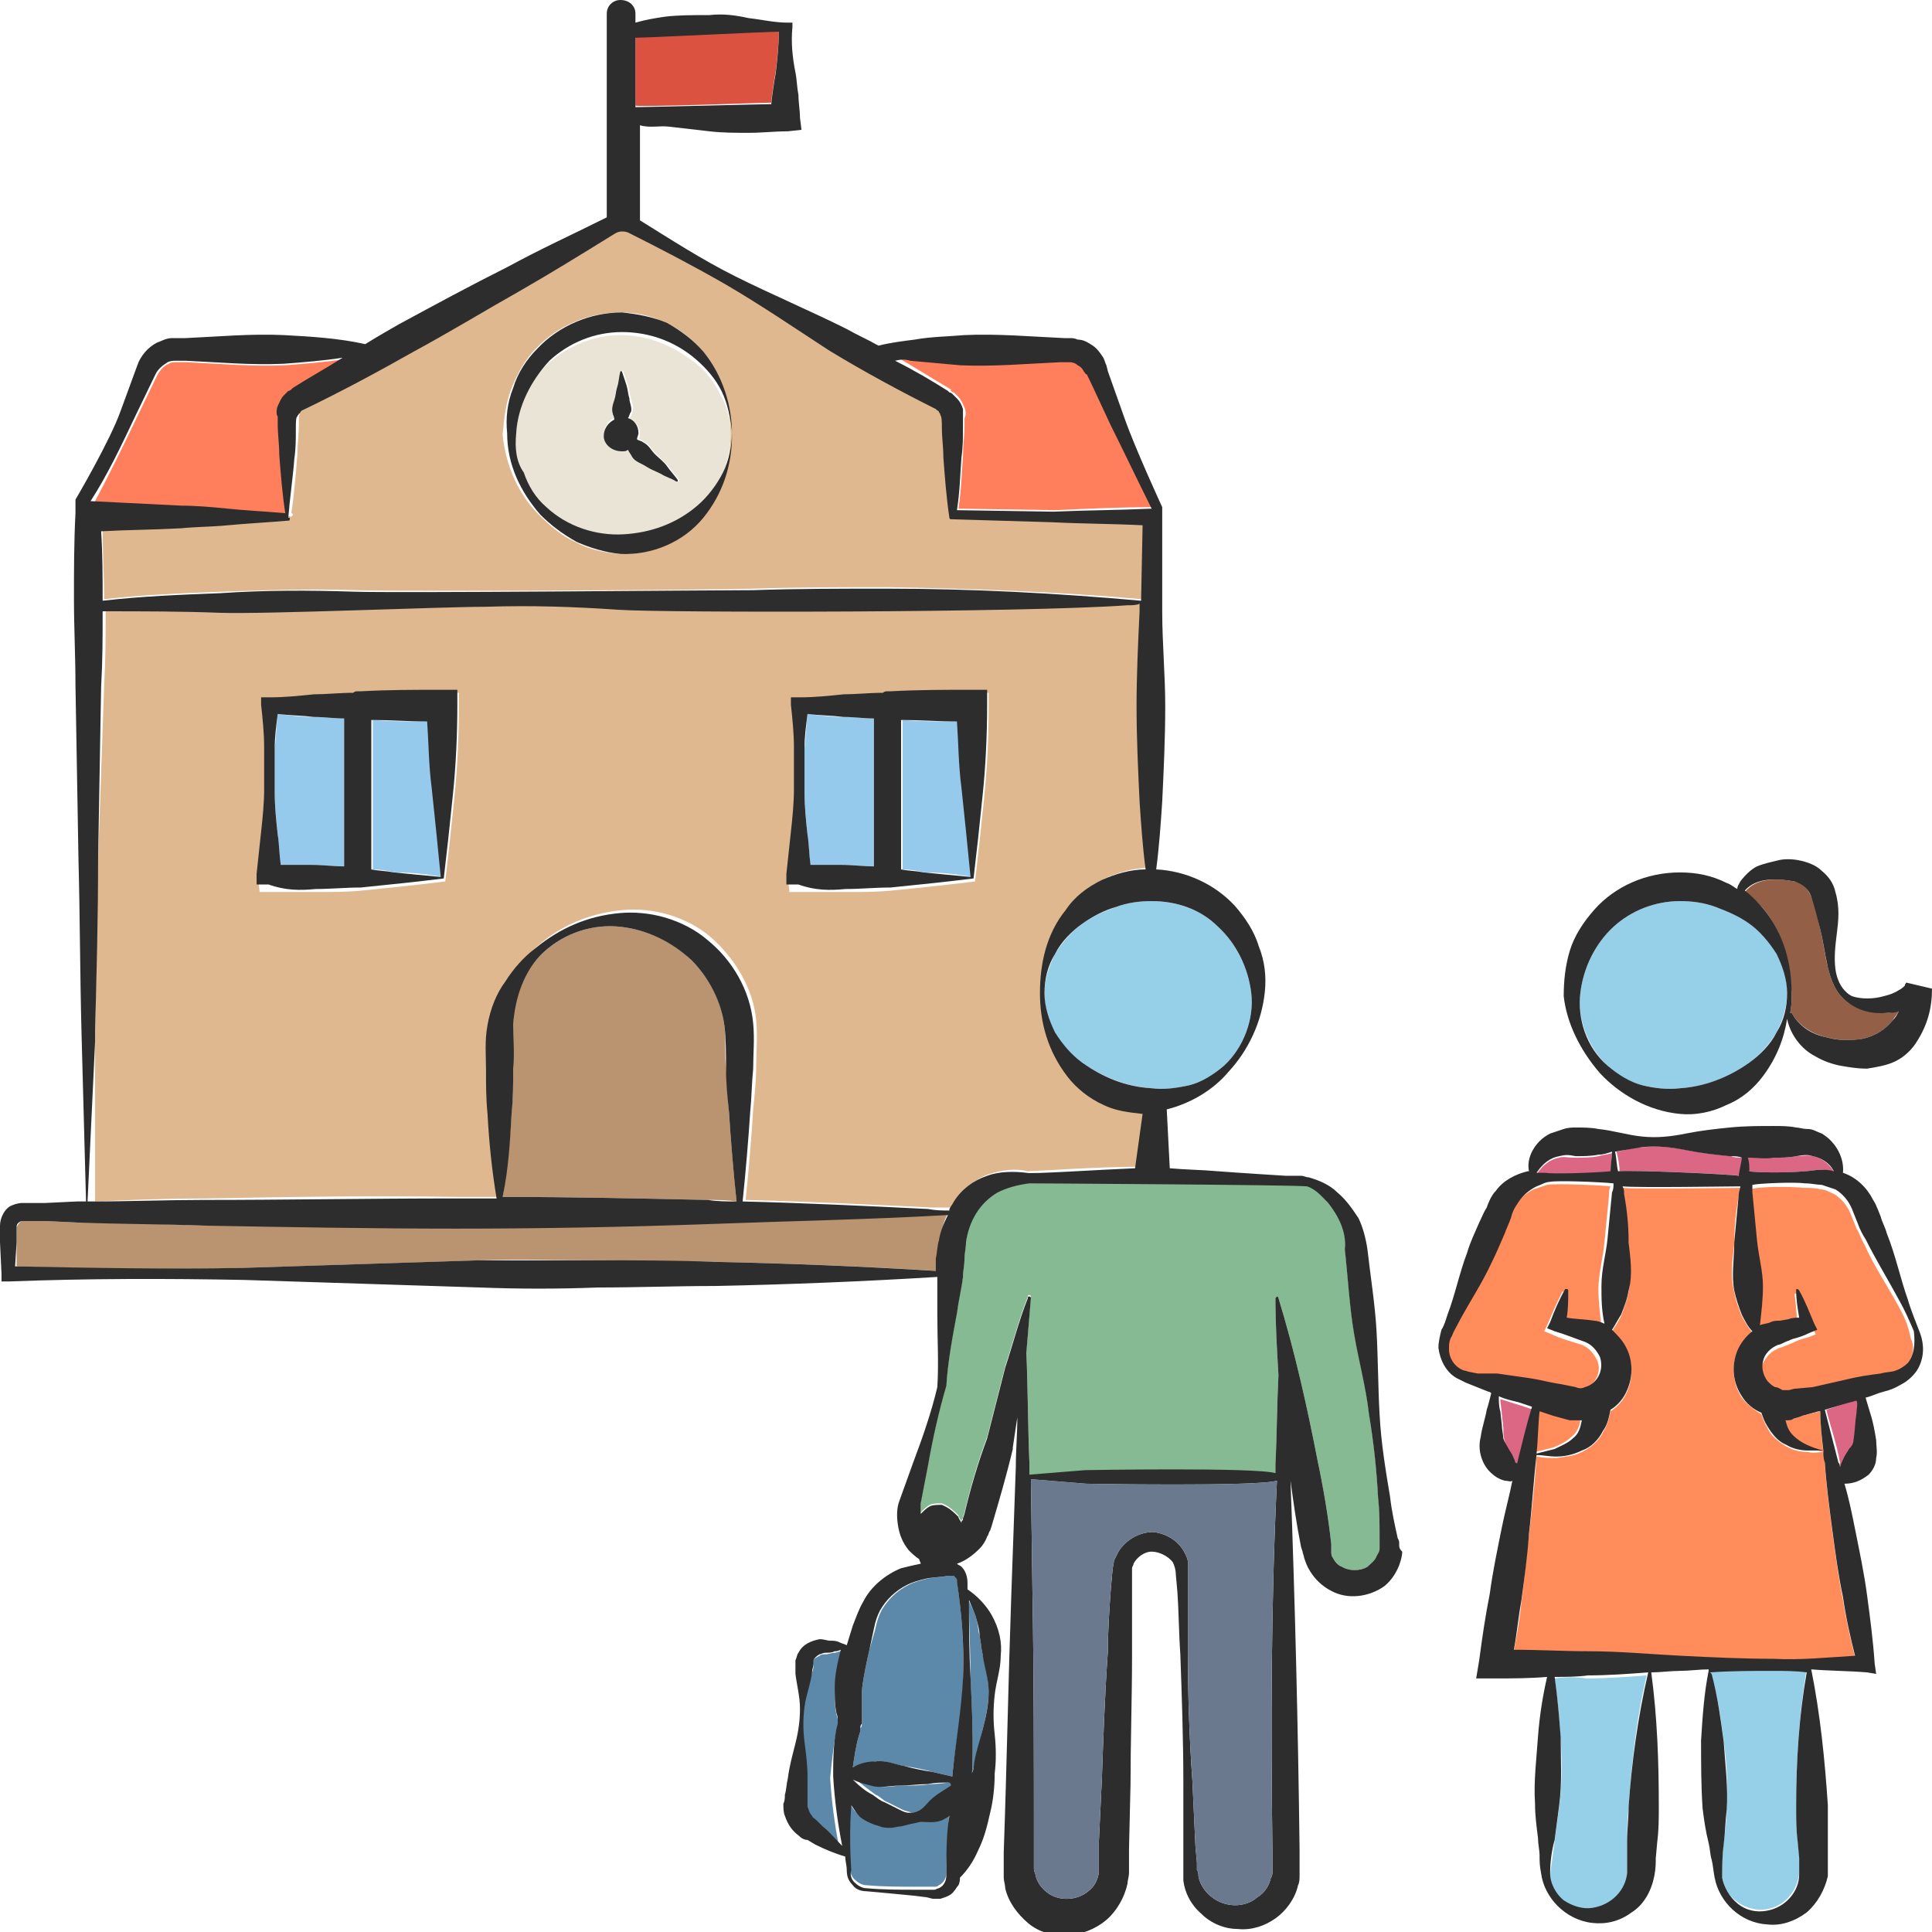 <?xml version="1.0" encoding="utf-8"?>
<!-- Generator: Adobe Illustrator 24.1.2, SVG Export Plug-In . SVG Version: 6.00 Build 0)  -->
<svg version="1.1" id="Layer_1" xmlns="http://www.w3.org/2000/svg" xmlns:xlink="http://www.w3.org/1999/xlink" x="0px" y="0px"
	 viewBox="0 0 128 128" style="enable-background:new 0 0 128 128;" xml:space="preserve">
<style type="text/css">
	.st0{fill:none;}
	.st1{fill:#DFB88F;}
	.st2{fill:#96CAED;}
	.st3{fill:#BA9370;}
	.st4{fill:#5C89AA;}
	.st5{fill:#FF7F5C;}
	.st6{fill:#95CFE8;}
	.st7{fill:#DB5240;}
	.st8{fill:#EAE4D6;}
	.st9{fill:#936047;}
	.st10{fill:#DB6785;}
	.st11{fill:#FF8C5A;}
	.st12{fill:#86BA93;}
	.st13{fill:#2D2D2D;}
	.st14{fill:#6B798E;}
</style>
<g>
	<path class="st0" d="M63,80.1C63,80.1,63,80.1,63,80.1L61.6,80C62,80.1,62.5,80.1,63,80.1z"/>
	<path class="st0" d="M6.3,69L6,79.5c0.1,0,0.2,0,0.3,0V69z"/>
	<path class="st0" d="M75.7,40.1c-0.2,0-0.5,0-0.8,0.1L75.7,40.1L75.7,40.1z"/>
	<path class="st1" d="M13.6,79.4c5.6-0.1,11.1-0.2,16.7-0.1c0.9,0,1.9,0,2.8,0c-0.3-1.9-0.5-3.8-0.6-5.7c-0.1-1-0.1-1.9-0.1-2.9
		c0-1,0-1.9,0.1-3c0.2-1,0.6-2,1.2-2.9c0.6-0.9,1.3-1.6,2-2.2c1.5-1.3,3.4-2.1,5.5-2.3c1-0.1,2.1,0,3.1,0.3c1,0.3,2,0.8,2.8,1.5
		c1.6,1.4,2.8,3.4,3,5.5c0.1,1.1,0,2,0,3c0,1-0.1,1.9-0.2,2.9c-0.1,1.7-0.3,4.1-0.5,6c4.1,0.1,8.2,0.3,12.3,0.5H63
		c0.1-0.2,0.2-0.3,0.3-0.5c0.6-0.7,1.3-1.4,2.2-1.7c0.9-0.3,1.8-0.4,2.6-0.2c0.3,0,4.7-0.3,7.2-0.3l0.5-3.6c-0.9,0-1.8-0.2-2.6-0.6
		c-1-0.4-1.8-1.1-2.4-1.9c-1.3-1.6-1.7-3.6-1.8-5.5c0-1.9,0.5-3.9,1.8-5.5c0.6-0.8,1.5-1.5,2.4-2c0.9-0.4,1.9-0.7,2.9-0.7
		c-0.2-1.5-0.3-3-0.4-4.5c-0.1-2.1-0.2-4.2-0.2-6.3c0-2.1,0.2-4.2,0.2-6.3l0-0.4h-0.8c-6.9,0.5-30.9,0.5-33.7,0.3
		c-2.9-0.2-5.9-0.3-8.8-0.2c-2.9,0.1-14.7,0.5-17.6,0.4c-2.6-0.1-5.1-0.1-7.8-0.1c0,1.8,0,3.2-0.1,5L6.5,57
		c-0.1,3.8-0.1,7.6-0.2,11.4l0,0.7v10.5C8.7,79.5,11.1,79.4,13.6,79.4z M52.2,58.1c0.1-0.9,0.2-1.9,0.3-2.8c0.1-0.9,0.2-1.9,0.2-2.8
		c0-0.9,0-1.9,0-2.8c0-0.9-0.1-1.9-0.2-2.8l0-0.5l0.6,0c1-0.1,1.9-0.2,2.9-0.2c0.9-0.1,1.8-0.1,2.6-0.1c0.1,0,0.2-0.1,0.3-0.1
		c0.1,0,0.2,0,0.2,0c1.8-0.1,3.6-0.1,5.4-0.1l1,0l0,1c0,2-0.1,4-0.3,6c-0.2,1.9-0.4,3.8-0.6,5.5c-0.8,0.1-1.7,0.2-2.6,0.3
		c-0.9,0.1-1.9,0.2-2.9,0.3c-1,0.1-2,0.1-3,0.1c-1,0-2,0-3,0l-0.8,0L52.2,58.1z M17.1,58.1c0.1-0.9,0.2-1.9,0.3-2.8
		c0.1-0.9,0.2-1.9,0.2-2.8c0-0.9,0-1.9,0-2.8c0-0.9-0.1-1.9-0.2-2.8l0-0.5l0.6,0c1-0.1,1.9-0.2,2.9-0.2c0.9-0.1,1.8-0.1,2.6-0.1
		c0.1,0,0.2-0.1,0.3-0.1c0.1,0,0.2,0,0.2,0c1.8-0.1,3.6-0.1,5.4-0.1l1,0l0,1c0,2-0.1,4-0.3,6c-0.2,1.9-0.4,3.8-0.6,5.5
		c-0.8,0.1-1.7,0.2-2.6,0.3c-0.9,0.1-1.9,0.2-2.9,0.3c-1,0.1-2,0.1-3,0.1c-1,0-2,0-3,0l-0.8,0L17.1,58.1z"/>
	<path class="st2" d="M29.3,58.1c-0.2-2.1-0.4-4-0.6-5.9c-0.1-1.5-0.2-3-0.3-4.4c-1.2,0-2.5,0-3.7-0.1v9.9c0.5,0,1,0.1,1.5,0.2
		C27.2,57.8,28.2,57.9,29.3,58.1z"/>
	<path class="st2" d="M53.5,55.3c0.1,0.7,0.1,1.4,0.2,2c0.7,0,1.3,0,2,0c0.7,0,1.4,0.1,2.2,0.1v-9.8c-0.7,0-1.3-0.1-2-0.1
		c-0.8,0-1.6-0.1-2.4-0.2c-0.1,0.8-0.1,1.5-0.2,2.3c0,0.9,0,1.9,0,2.8C53.3,53.4,53.4,54.3,53.5,55.3z"/>
	<path class="st3" d="M33.9,73.6c-0.1,1.9-0.3,3.8-0.6,5.7c4.5,0,9.1,0.1,13.6,0.2c0.6,0,1.3,0,1.9,0.1c-0.2-1.9-0.4-4.3-0.5-5.9
		c-0.1-1-0.1-1.9-0.2-2.9c-0.1-0.9,0-2-0.1-2.8c-0.2-1.7-1-3.2-2.2-4.4c-1.2-1.2-2.9-2-4.7-2.2c-1.8-0.2-3.7,0.4-5.1,1.7
		c-1.4,1.3-2,3.1-2,4.9c0,0.8,0,1.8,0,2.8C34,71.7,34,72.6,33.9,73.6z"/>
	<path class="st2" d="M64.4,58.1c-0.2-2.1-0.4-4-0.6-5.9c-0.1-1.5-0.2-3-0.3-4.4c-1.2,0-2.5,0-3.7-0.1v9.9c0.5,0,1,0.1,1.5,0.2
		C62.3,57.8,63.3,57.9,64.4,58.1z"/>
	<path class="st2" d="M18.4,55.3c0.1,0.7,0.1,1.4,0.2,2c0.7,0,1.3,0,2,0c0.7,0,1.4,0.1,2.2,0.1v-9.8c-0.7,0-1.3-0.1-2-0.1
		c-0.8,0-1.6-0.1-2.4-0.2c-0.1,0.8-0.1,1.5-0.2,2.3c0,0.9,0,1.9,0,2.8C18.2,53.4,18.3,54.3,18.4,55.3z"/>
	<path class="st4" d="M64.4,117.5c0-0.1,0.1-0.3,0.1-0.4c0.2-0.8,0.4-1.6,0.6-2.5c0.2-0.8,0.4-1.7,0.4-2.5c0-0.8-0.2-1.7-0.4-2.5
		c-0.1-0.4-0.1-0.8-0.2-1.2c-0.1-0.4-0.1-0.7-0.2-1.1c-0.1-0.4-0.3-0.8-0.5-1.2c0,1.7,0.1,3.4,0.1,5.1
		C64.4,113.3,64.5,115.4,64.4,117.5z"/>
	<path class="st4" d="M55.4,114.7l0.1-0.4l0-0.2l0,0l0,0l0-0.2c0-0.1-0.1-0.3-0.1-0.4c-0.1-0.5-0.1-1.1-0.1-1.6
		c0.1-0.9,0.2-1.7,0.4-2.5c-0.1,0-0.3,0.1-0.4,0.1c-0.2,0-0.4,0.1-0.6,0.1c-0.2,0-0.3,0-0.4,0.1c-0.2,0.1-0.4,0.2-0.4,0.3
		c0,0,0,0.1,0,0.1l0,0l0,0.1c0,0.2,0,0.4-0.1,0.6c-0.2,0.8-0.5,1.5-0.6,2.3c-0.1,0.8-0.1,1.5,0,2.3c0.1,0.8,0.2,1.5,0.2,2.3
		c0,0.4,0,0.8,0,1.1c0,0.2,0,0.4,0,0.6c0,0.2,0,0.2,0,0.3c0,0.2,0.1,0.4,0.3,0.6c0.1,0.1,0.2,0.2,0.3,0.3l0.4,0.4
		c0.4,0.4,0.8,0.9,1.2,1.4c-0.3-1.5-0.5-3-0.6-4.6C55.1,116.8,55.2,115.8,55.4,114.7z"/>
	<path class="st3" d="M62.8,80.4c-5.3,0.3-10.6,0.5-15.9,0.6c-5.6,0.2-11.1,0.2-16.7,0.3c-5.6,0-11.1-0.1-16.7-0.1
		C10.8,81.1,8,81,5.2,81l-2.1-0.1l-1,0l-0.5,0c-0.1,0-0.1,0-0.2,0c-0.1,0.1-0.2,0.2-0.3,0.4l0,1l0,1.6c5,0.2,10.1,0.2,15.1,0.1
		l15.6-0.5c2.6-0.1,5.2,0,7.8,0c2.6,0,5.2,0.1,7.8,0.1c4.9,0.1,9.8,0.3,14.7,0.6l0-0.8c0-0.4,0.1-0.9,0.2-1.3
		C62.4,81.5,62.5,80.9,62.8,80.4z"/>
	<path class="st4" d="M60.9,120.5c-0.4,0-0.8,0.1-1.3,0.3c-0.2,0-0.4,0.1-0.7,0.1c-0.2,0-0.5,0-0.7-0.1c-0.5-0.1-0.9-0.3-1.3-0.6
		c-0.3-0.2-0.5-0.5-0.6-0.8c-0.1,1.4-0.1,2.9,0,4.3l0,0l0,0c0,0.3,0.1,0.6,0.3,0.8c0.2,0.2,0.5,0.4,0.8,0.4c1.1,0.1,2.2,0.1,3.3,0.1
		l0.8,0l0.4,0c0.1,0,0.2,0,0.3-0.1c0.2-0.1,0.3-0.2,0.4-0.4c0.1-0.2,0.1-0.3,0.1-0.5c0-1.3,0.1-2.7,0.2-4c-0.2,0.1-0.3,0.2-0.5,0.3
		C61.8,120.5,61.3,120.5,60.9,120.5z"/>
	<path class="st4" d="M59.8,118.3c-0.6,0-1.3,0.2-1.9,0c-0.4-0.1-0.8-0.2-1.2-0.4c0.5,0.4,0.9,0.7,1.3,1c0.3,0.1,0.5,0.4,0.8,0.5
		l1,0.5c0.2,0.1,0.4,0.1,0.6,0.2c0.2,0,0.4,0,0.6-0.1c0.4-0.1,0.6-0.5,0.8-0.7c0.4-0.4,0.8-0.6,1.3-1c0-0.1,0-0.1,0-0.2
		c-0.5,0-0.9,0.1-1.4,0.1C61,118.3,60.4,118.3,59.8,118.3z"/>
	<path class="st1" d="M20.1,27.1C20,27.1,20,27.2,20.1,27.1c-0.1,0.1-0.2,0.2-0.2,0.2c-0.1,0.1-0.1,0.5-0.1,0.8c0,0.7-0.1,1.4-0.1,2
		c-0.1,1.3-0.2,2.6-0.4,3.9c0.1,0,0.1,0.1,0.1,0.1c0,0,0,0.1-0.1,0.1c0,0,0,0,0,0c0,0,0,0.1-0.1,0c0,0,0,0,0,0
		c-1.1,0.1-2.9,0.2-3.9,0.3c-1,0.1-2.1,0.2-3.1,0.2C10.3,34.9,8.6,35,6.8,35c0,1.6,0.1,3.1,0.1,4.7c2.6-0.3,5.2-0.4,7.8-0.5
		c2.9-0.1,5.9-0.2,8.8-0.1C26.4,39.2,47,39.1,50,39c2.9-0.1,5.9-0.1,8.8-0.1c5.6,0.1,11.3,0.3,16.9,0.8l0.1-5c-2-0.1-4-0.1-6-0.2
		c0,0-6.6-0.2-6.7-0.2c0,0-0.1,0-0.1-0.1c-0.2-1.4-0.3-2.7-0.4-4.1c-0.1-0.7-0.1-1.4-0.1-2c0-0.3,0-0.8-0.1-0.8
		c0-0.1-0.1-0.1-0.1-0.2c0,0-0.1,0-0.1-0.1L62.1,27c-2.4-1.2-4.8-2.5-7.1-3.9c-2.3-1.4-4.5-3-6.9-4.4c-2.1-1.2-4.3-2.3-6.4-3.4
		c-0.3-0.1-0.6-0.1-0.9,0.1c-2.1,1.3-4.1,2.6-6.3,3.8c-2.3,1.4-4.7,2.7-7,4c-2.4,1.3-4.8,2.5-7.2,3.7L20.1,27.1z M33.9,25.7
		c0.4-1,0.9-1.9,1.6-2.6c1.4-1.5,3.5-2.4,5.6-2.4c1,0,2.1,0.2,3,0.7c1,0.4,1.8,1.1,2.4,1.9c1.3,1.6,1.9,3.5,1.9,5.5
		c0,1.9-0.6,3.9-1.9,5.5c-1.3,1.6-3.4,2.5-5.5,2.4c-1-0.1-2-0.3-2.9-0.8c-0.9-0.4-1.7-1.1-2.4-1.8c-1.4-1.4-2.2-3.3-2.4-5.3
		C33.4,27.7,33.5,26.7,33.9,25.7z"/>
	<path class="st5" d="M63,25.9c0,0,0.1,0.1,0.2,0.1c0.1,0.1,0.2,0.2,0.3,0.3c0.2,0.2,0.3,0.5,0.4,0.7c0.1,0.2,0.1,0.6,0,0.7l0,0.5
		c0,0.7-0.1,1.4-0.1,2c-0.1,1.3-0.1,2.2-0.3,3.5l6.4,0.1c2.2-0.1,4.3-0.2,6.5-0.2c-0.9-1.8-1.8-3.7-2.7-5.5l-1.4-3l-0.2-0.4
		c0-0.1-0.1-0.2-0.2-0.2c-0.1-0.2-0.3-0.3-0.4-0.4c-0.2-0.1-0.3-0.2-0.5-0.2c-0.1,0-0.2,0-0.3,0l-0.4,0c-2.2,0.1-4.4,0.3-6.6,0.2
		c-1.1-0.1-2.2-0.1-3.3-0.3c-0.3,0-0.6-0.1-0.9-0.1c1.2,0.7,2.3,1.4,3.5,2.1L63,25.9z"/>
	<path class="st6" d="M76.3,59.7c-0.8,0-1.6,0.1-2.4,0.4c-0.8,0.3-1.5,0.6-2.2,1.1c-0.7,0.5-1.3,1.2-1.8,2c-0.4,0.8-0.7,1.7-0.7,2.6
		c0,0.9,0.2,1.8,0.7,2.6c0.4,0.8,1.1,1.5,1.8,2c1.4,1,3,1.6,4.6,1.7c0.8,0.1,1.7,0,2.5-0.2c0.8-0.2,1.6-0.7,2.3-1.3
		c1.3-1.2,2-3.1,1.8-4.8c-0.2-1.7-1-3.3-2.2-4.4C79.5,60.2,77.9,59.7,76.3,59.7z"/>
	<path class="st5" d="M15.2,33.8c1,0.1,2.8,0.2,3.8,0.3c-0.1-1.3-0.3-2.6-0.4-3.9c-0.1-0.7-0.1-1.4-0.1-2l0-0.5c0-0.1,0-0.4,0-0.7
		c0.1-0.3,0.2-0.5,0.4-0.7c0.1-0.1,0.2-0.2,0.3-0.3c0,0,0.1-0.1,0.2-0.1l0.1-0.1c1.1-0.7,2.2-1.4,3.3-2c-1.3,0.2-2.6,0.3-3.9,0.4
		c-2.2,0.1-4.3-0.1-6.5-0.2l-0.7,0c-0.2,0-0.4,0-0.5,0.1c-0.3,0.1-0.6,0.4-0.8,0.8l-1.4,2.9c-0.9,1.9-1.8,3.7-2.8,5.6
		c2,0.1,4,0.2,6,0.3C13.1,33.7,14.2,33.7,15.2,33.8z"/>
	<path class="st7" d="M51.1,6.8c0-0.2,0.2-1.6,0.3-2.1c0.1-0.9,0.2-1.8,0.2-2.7c-0.8,0-8.7,0.4-9.5,0.4v4.6
		C42.8,7.1,50.5,6.8,51.1,6.8z"/>
	<path class="st4" d="M63.4,104.7c0-0.1-0.1-0.3-0.2-0.3c-0.1-0.1-0.2-0.1-0.3,0l0,0l-0.1,0c-0.5,0.1-1,0.1-1.4,0.2
		c-0.4,0.1-0.8,0.2-1.2,0.4c-0.8,0.4-1.4,1-1.8,1.7c-0.2,0.4-0.3,0.7-0.4,1.2l-0.4,1.4c-0.2,0.9-0.4,1.8-0.5,2.7c0,0.4,0,0.9,0,1.3
		c0,0.1,0,0.2,0,0.3l0,0.2c0,0.1,0,0.2,0,0.4c0,0.1,0,0.2-0.1,0.3l0,0.2l-0.1,0.3c-0.2,0.7-0.3,1.4-0.4,2.1c0.5-0.2,1-0.3,1.5-0.4
		c0.6-0.1,1.2,0.2,1.9,0.3c0.6,0.1,1.2,0.2,1.9,0.4c0.4,0.1,0.9,0.2,1.3,0.3c0,0,0-0.1,0-0.1c0.2-2.1,0.7-4.3,0.7-6.4
		C63.9,109,63.7,106.8,63.4,104.7L63.4,104.7z"/>
	<path class="st8" d="M36.1,33.8c1.4,1.3,3.3,1.9,5.1,1.8c1.8-0.1,3.5-0.7,4.9-1.9c0.7-0.6,1.3-1.3,1.7-2.2c0.4-0.8,0.6-1.8,0.6-2.7
		c0-0.9-0.2-1.9-0.7-2.7c-0.4-0.8-1-1.6-1.7-2.1c-1.4-1.1-3.1-1.8-4.9-1.8c-1.7,0-3.5,0.7-4.8,1.9c-1.3,1.2-2.1,2.9-2.2,4.8
		c0,0.9,0.1,1.9,0.4,2.7C34.9,32.3,35.4,33.1,36.1,33.8z M40.7,27.7c-0.1-0.1-0.1-0.2-0.1-0.4c-0.1-0.3,0.1-0.6,0.1-0.9
		c0.1-0.3,0.1-0.6,0.2-0.9c0.1-0.3,0.2-0.6,0.3-0.9c0,0,0.1-0.1,0.1,0c0,0,0,0,0,0c0.1,0.3,0.2,0.6,0.3,0.9c0.1,0.3,0.1,0.6,0.2,0.9
		c0.1,0.3,0.2,0.6,0.1,0.9c0,0.1-0.1,0.3-0.2,0.4c0.4,0.2,0.7,0.6,0.7,1c0,0.1,0,0.3-0.1,0.4c0.2,0,0.3,0.1,0.4,0.2
		c0.3,0.1,0.5,0.5,0.8,0.8c0.3,0.3,0.5,0.5,0.8,0.8c0.2,0.3,0.5,0.6,0.7,0.9c0,0,0,0.1,0,0.1c0,0,0,0-0.1,0c-0.4-0.1-0.7-0.3-1-0.5
		c-0.3-0.2-0.7-0.3-1-0.5c-0.3-0.2-0.7-0.3-0.9-0.6c-0.1-0.1-0.2-0.3-0.3-0.5c-0.1,0.1-0.3,0.1-0.4,0.1c-0.6,0-1.2-0.5-1.2-1.2
		C40,28.3,40.3,27.8,40.7,27.7z"/>
	<path class="st9" d="M116.9,60.3c1.3,1.6,1.7,3.6,1.8,5.5c0,0.4,0,0.9-0.1,1.3c0,0,0,0,0,0c0,0,0.1,0,0.1,0l0,0
		c0.5,0.9,1.4,1.4,2.2,1.6c0.4,0.1,0.9,0.2,1.3,0.2c0.5,0,0.9,0,1.3-0.1c0.8-0.2,1.4-0.6,1.9-1.2c0.1-0.2,0.3-0.4,0.4-0.6
		c-0.2,0-0.5,0.1-0.7,0.1c-0.9,0-1.9-0.2-2.7-0.7c-0.8-0.6-1.1-1.5-1.3-2.3c-0.2-0.8-0.3-1.7-0.5-2.5c-0.2-0.8-0.3-1.6-0.6-2.2
		c-0.3-0.6-0.5-0.9-1.1-1c-1.1-0.2-2.5-0.3-3.3,0.7C116,59.4,116.5,59.8,116.9,60.3z"/>
	<path class="st10" d="M106.7,77.7c0-0.4,0.1-0.9,0.1-1.3c-0.3,0.1-0.6,0.1-0.9,0.2c-0.5,0.1-1,0.1-1.5,0.1c-0.6,0-0.8-0.1-1.1,0
		c-0.6,0.1-1.1,0.5-1.5,1.1c0.2,0,0.4,0,0.6,0C102.8,77.8,105.7,77.8,106.7,77.7z"/>
	<path class="st11" d="M102.8,93.7c-0.3-0.1-0.6-0.2-0.9-0.3c0,1-0.1,1.9-0.2,2.8c0.4-0.1,0.8-0.2,1.2-0.3c0.5-0.2,0.9-0.4,1.2-0.7
		c0.4-0.3,0.6-0.8,0.6-1.2c-0.3,0-0.6,0-0.9-0.1C103.4,93.9,103.1,93.8,102.8,93.7z"/>
	<path class="st10" d="M121,93.4c0.3,1.2,0.7,2.3,0.9,3.5c0,0.1,0,0.2,0.1,0.3c0.1-0.3,0.2-0.5,0.3-0.7c0.1-0.2,0.2-0.3,0.3-0.5
		c0.1-0.2,0.2-0.4,0.3-0.6c0-0.6,0.1-1.2,0.2-1.8c0-0.3,0.1-0.6,0.1-0.9c-0.1,0-0.3,0.1-0.4,0.1L121,93.4z"/>
	<path class="st11" d="M103.2,91.9l1,0.2c0.2,0,0.4,0,0.6,0c0.8-0.2,1.4-1.2,1-2c-0.2-0.4-0.5-0.8-1-1c-0.6-0.2-1.4-0.4-2-0.7
		l-0.5-0.2l0.2-0.4c0.3-0.7,0.6-1.4,1-2.2c0,0,0.1-0.1,0.1,0c0,0,0.1,0.1,0.1,0.1c0,0.6-0.1,1.2-0.1,1.8c0.6,0,1.1,0.1,1.8,0.2
		c0.2,0,0.5,0.1,0.7,0.2c-0.1-0.9-0.2-1.7-0.2-2.5c0-1,0.3-2,0.4-3.1c0.1-1,0.2-2.1,0.3-3.1c0-0.2,0-0.4,0.1-0.6
		c-1-0.1-3.8-0.2-4.2-0.1c-0.3,0.1-0.6,0.2-0.9,0.3c-0.6,0.3-1,0.7-1.3,1.2c-0.1,0.2-0.2,0.5-0.4,0.9c-0.1,0.3-0.3,0.7-0.4,1
		c-0.3,0.7-0.5,1.3-0.9,2c-0.6,1.3-1.4,2.5-2.1,3.8c-0.2,0.3-0.3,0.6-0.5,1c-0.1,0.3-0.2,0.6-0.2,0.9c0.1,0.6,0.5,1.2,1,1.4
		c0.1,0.1,0.3,0.1,0.4,0.1l0.5,0.1l1.1,0.1c0.7,0.1,1.4,0.2,2.1,0.3C101.8,91.6,102.5,91.7,103.2,91.9z"/>
	<path class="st10" d="M100.6,97.2c0.3-1.3,0.6-2.6,1-3.8c-0.3-0.1-0.6-0.2-0.9-0.3c-0.4-0.1-0.9-0.3-1.3-0.4c0,0.3,0.1,0.7,0.1,1
		l0.1,0.9c0,0.3,0,0.6,0.1,0.9c0,0.2,0.1,0.4,0.3,0.6c0.1,0.2,0.2,0.3,0.3,0.5c0.1,0.2,0.1,0.4,0.3,0.6
		C100.5,97.1,100.5,97.1,100.6,97.2z"/>
	<path class="st11" d="M121.4,101.5c-0.2-1.5-0.4-3-0.5-4.5c0-0.3,0-0.5-0.1-0.8c-0.3,0-0.7,0.1-1,0c-0.5,0-1-0.1-1.5-0.4
		c-0.5-0.3-1-0.7-1.2-1.2c-0.2-0.3-0.3-0.6-0.4-0.9c-0.5-0.3-1-0.7-1.3-1.1c-0.6-0.9-0.7-2.1-0.3-3c0.2-0.5,0.6-1,1-1.3
		c-0.3-0.4-0.5-0.7-0.7-1.1c-0.2-0.5-0.4-1-0.5-1.6c-0.3-1.1-0.1-2.2,0-3.2c0-1.1,0.1-2.1,0.3-3.2c0-0.1,0.1-0.4,0.1-0.5
		c-0.5,0-6.8,0.1-7.8,0c0,0.2,0,0.3,0.1,0.5c0.1,1.1,0.2,2.1,0.3,3.2c0,1.1,0.2,2.2,0,3.2c-0.1,0.5-0.3,1.1-0.5,1.6
		c-0.2,0.4-0.4,0.7-0.6,1c0.4,0.3,0.7,0.7,0.9,1.1c0.5,0.9,0.5,2,0.1,2.9c-0.2,0.5-0.6,1-1.1,1.3c-0.1,0.5-0.2,0.9-0.5,1.4
		c-0.3,0.6-0.8,1-1.4,1.3c-0.6,0.3-1.1,0.3-1.7,0.4c-0.4,0-0.8,0-1.3-0.1c-0.1,1.7-0.3,3.5-0.5,5.2c-0.2,1.5-0.3,3-0.5,4.4
		c-0.1,1.1-0.3,2.2-0.5,3.3c1.7,0,3.3,0.1,5,0.1c2,0.1,4.1,0.2,6.1,0.3c2,0.1,4.1,0.2,6.1,0.2c1.8,0,3.6-0.1,5.4-0.2
		c-0.3-1.2-0.6-2.5-0.8-3.8C121.8,104.5,121.6,103,121.4,101.5z"/>
	<path class="st11" d="M120.6,93.5L120.6,93.5l-1.2,0.3c-0.2,0.1-0.3,0.1-0.6,0.2c-0.2,0-0.4,0.1-0.5,0.1c0.1,0.4,0.2,0.8,0.5,1.1
		c0.5,0.5,1.2,0.8,2,1C120.7,95.3,120.6,94.4,120.6,93.5z"/>
	<path class="st11" d="M125.7,86.4c-0.7-1.3-1.6-2.6-2.2-4c-0.2-0.3-0.3-0.7-0.5-1l-0.4-1c-0.2-0.5-0.6-1-1.1-1.3
		c-0.3-0.1-0.5-0.3-0.9-0.3c-0.3-0.1-0.7-0.1-1.1-0.1c-0.8-0.1-3.1-0.1-3.5,0.1c0,0.2,0,0.4,0,0.5c0.1,1,0.2,2.1,0.3,3.1
		c0.1,1,0.4,2,0.4,3.1c0,0.8,0,1.7-0.2,2.6c0.2-0.1,0.4-0.2,0.7-0.2c0.3-0.1,0.4-0.1,0.6-0.1l0.6-0.1c0.2,0,0.5,0,0.7-0.1
		c-0.1-0.6-0.1-1.2-0.2-1.8c0-0.1,0-0.1,0.1-0.1c0,0,0.1,0,0.1,0.1c0.4,0.7,0.7,1.4,1,2.2l0.2,0.4l-0.5,0.2
		c-0.4,0.1-0.7,0.2-1.1,0.4l-0.5,0.2c-0.2,0.1-0.4,0.1-0.5,0.2c-0.5,0.2-0.8,0.7-1,1.1c-0.1,0.5,0,1,0.3,1.3
		c0.1,0.2,0.3,0.3,0.5,0.4c0.2,0,0.4,0.1,0.5,0.2c0,0,0.1,0,0.1,0c0.1,0,0.2,0,0.3,0c0.1,0,0.4-0.1,0.5-0.1l1.1-0.2l2.2-0.5
		c0.7-0.1,1.5-0.3,2.3-0.4c0.4-0.1,0.8-0.1,1-0.2c0.3-0.1,0.6-0.2,0.8-0.5c0.4-0.5,0.6-1.2,0.3-1.8
		C126.4,87.7,126.1,87.1,125.7,86.4z"/>
	<path class="st6" d="M103,111.2c0.2,1.3,0.3,2.6,0.4,4c0.1,1.5,0.1,3-0.1,4.5c-0.1,0.8-0.2,1.5-0.3,2.3c-0.1,0.7-0.2,1.5-0.3,2.2
		c0,0.7,0.4,1.3,0.9,1.8c0.5,0.4,1.2,0.6,1.9,0.5c1.3-0.2,2.2-1.2,2.3-2.3c0-0.2,0-0.7,0-1l0-1.1c0-0.8,0-1.5,0.1-2.3
		c0.2-3,0.5-5.9,1.2-8.8c-1.3,0.1-2.7,0.2-4,0.2C104.5,111.1,103.7,111.1,103,111.2z"/>
	<path class="st6" d="M113.3,110.7C113.3,110.7,113.4,110.7,113.3,110.7c0.5,1.6,0.7,3.1,0.9,4.6c0.2,1.5,0.3,3,0.2,4.5
		c0,0.8-0.1,1.5-0.2,2.3c-0.1,0.7-0.1,1.6-0.1,2.2c0.1,0.7,0.4,1.3,1,1.7c0.5,0.4,1.3,0.6,1.9,0.5c1.3-0.2,2.1-1.3,2.2-2.4l0-0.2
		c0-0.1,0-0.2,0-0.3l0-0.6l-0.1-1.1c-0.1-0.8-0.1-1.5-0.1-2.3c0-3,0.2-6,0.7-9.1c-0.7,0-1.5-0.1-2.2-0.1
		C116.1,110.5,114.7,110.6,113.3,110.7z"/>
	<path class="st6" d="M108.8,71.9c0.8,0.2,1.7,0.3,2.5,0.2c1.7-0.1,3.2-0.7,4.6-1.7c0.7-0.5,1.3-1.2,1.8-2c0.4-0.8,0.7-1.7,0.7-2.6
		c0-0.9-0.2-1.8-0.7-2.6c-0.4-0.8-1.1-1.5-1.8-2c-0.7-0.5-1.5-0.9-2.2-1.1c-0.8-0.3-1.6-0.4-2.4-0.4c-1.6,0-3.2,0.6-4.4,1.7
		c-1.2,1.1-2,2.7-2.2,4.4c-0.2,1.7,0.5,3.6,1.8,4.8C107.1,71.2,107.9,71.7,108.8,71.9z"/>
	<path class="st12" d="M91.4,102.6c0,0.2-0.1,0.3-0.2,0.5c-0.1,0.3-0.4,0.5-0.6,0.7c-0.5,0.3-1.2,0.3-1.7,0
		c-0.3-0.1-0.5-0.4-0.6-0.6c-0.1-0.1-0.1-0.3-0.1-0.4c0-0.1,0-0.1,0-0.2l0-0.3c-0.2-1.8-0.5-3.6-0.9-5.5c-0.7-3.6-1.5-7.2-2.6-10.8
		c0,0,0-0.1-0.1-0.1c0,0-0.1,0.1-0.1,0.1c0,1.7,0.1,3.4,0.2,5.1c-0.1,2-0.1,4-0.2,5.9c0,0.2,0,0.4,0,0.6c0,0.2,0,0.4,0,0.5
		c-1.3,0.4-12.6,0.2-12.6,0.2c-1.2-0.1-2.5-0.2-3.7-0.3l0-1.2c-0.1-2.4-0.1-4.9-0.2-7.3c0.1-1.2,0.2-2.4,0.3-3.6c0,0,0-0.1-0.1-0.1
		c-0.1,0-0.1,0-0.1,0.1c-0.6,1.5-1,3.1-1.5,4.6c-0.4,1.6-0.8,3.1-1.2,4.7c-0.6,1.6-1.1,3.3-1.5,5l-0.1,0.3c0,0.1,0,0.1-0.1,0.2
		c0,0,0,0.1,0,0.1c-0.1-0.2-0.2-0.3-0.2-0.4c-0.3-0.3-0.6-0.6-1.1-0.8c-0.3,0-0.6,0-0.8,0.1c-0.2,0.1-0.4,0.3-0.6,0.5
		c0-0.2,0-0.4,0-0.7l0.5-2.6c0.3-1.7,0.7-3.5,1.2-5.2v0l0,0c0.1-1.6,0.4-3.2,0.7-4.8c0.1-0.8,0.3-1.6,0.4-2.4c0-0.4,0.1-0.8,0.1-1.2
		c0-0.4,0.1-0.7,0.1-1.1c0.2-1.4,0.9-2.6,2.1-3.3c0.6-0.3,1.3-0.5,2.1-0.6c0.3,0,17.7,0.1,18.4,0.2c0.6,0.2,1,0.7,1.4,1.1
		c0.7,0.9,1.2,1.9,1.1,3v0.1c0.2,1.8,0.3,3.7,0.6,5.5c0.3,1.8,0.8,3.6,1,5.4c0.3,1.8,0.5,3.6,0.6,5.5c0.1,0.9,0.1,1.8,0.1,2.8
		C91.4,102.3,91.4,102.5,91.4,102.6z"/>
	<path class="st10" d="M119.5,77.6c0.4,0,0.7-0.1,1.2-0.1c0.3,0,0.6,0.1,0.8,0.1c-0.4-0.6-0.9-0.9-1.4-1c-0.4-0.1-0.6,0-1.1,0
		c-0.5,0.1-1,0.1-1.5,0.1c-0.6,0-1.1,0-1.7,0c0,0.3,0,0.6,0.1,0.9C116.3,77.7,118.7,77.7,119.5,77.6z"/>
	<path class="st10" d="M115.3,77.9c0-0.3,0.2-1,0.2-1.2c-0.3,0-0.6,0-0.8-0.1c-1-0.1-1.9-0.2-2.9-0.4c-1-0.2-1.9-0.3-2.9-0.2
		c-0.6,0-1.2,0.2-1.8,0.3c0.1,0.4,0.2,0.9,0.2,1.3C108.3,77.5,114.7,77.8,115.3,77.9z"/>
	<path class="st13" d="M56,58.9c1,0,2-0.1,3-0.1c1-0.1,1.9-0.2,2.9-0.3c0.9-0.1,1.8-0.2,2.6-0.3c0.2-1.7,0.4-3.5,0.6-5.5
		c0.2-1.9,0.3-4,0.3-6l0-1l-1,0c-1.8,0-3.6,0-5.4,0.1c-0.1,0-0.2,0-0.2,0c-0.1,0-0.2,0-0.3,0.1c-0.9,0-1.8,0.1-2.6,0.1
		c-1,0.1-1.9,0.2-2.9,0.2l-0.6,0l0,0.5c0.1,0.9,0.2,1.9,0.2,2.8c0,0.9,0,1.9,0,2.8c0,0.9-0.1,1.9-0.2,2.8c-0.1,0.9-0.2,1.9-0.3,2.8
		l0,0.7l0.8,0C54,59,55,59,56,58.9z M59.7,47.7c1.2,0,2.5,0.1,3.7,0.1c0.1,1.4,0.1,2.9,0.3,4.4c0.2,1.9,0.4,3.8,0.6,5.9
		c-1.1-0.1-2.1-0.2-3.1-0.3c-0.5-0.1-1-0.1-1.5-0.2V47.7z M53.3,49.6c0-0.8,0.1-1.5,0.2-2.3c0.8,0.1,1.6,0.1,2.4,0.2
		c0.7,0,1.3,0.1,2,0.1v9.8c-0.7,0-1.4-0.1-2.2-0.1c-0.7,0-1.3,0-2,0c-0.1-0.7-0.1-1.4-0.2-2c-0.1-0.9-0.2-1.9-0.2-2.8
		C53.3,51.5,53.3,50.5,53.3,49.6z"/>
	<path class="st13" d="M20.9,58.9c1,0,2-0.1,3-0.1c1-0.1,1.9-0.2,2.9-0.3c0.9-0.1,1.8-0.2,2.6-0.3c0.2-1.7,0.4-3.5,0.6-5.5
		c0.2-1.9,0.3-4,0.3-6l0-1l-1,0c-1.8,0-3.6,0-5.4,0.1c-0.1,0-0.2,0-0.2,0c-0.1,0-0.2,0-0.3,0.1c-0.9,0-1.8,0.1-2.6,0.1
		c-1,0.1-1.9,0.2-2.9,0.2l-0.6,0l0,0.5c0.1,0.9,0.2,1.9,0.2,2.8c0,0.9,0,1.9,0,2.8c0,0.9-0.1,1.9-0.2,2.8c-0.1,0.9-0.2,1.9-0.3,2.8
		l0,0.7l0.8,0C18.9,59,19.9,59,20.9,58.9z M24.6,47.7c1.2,0,2.5,0.1,3.7,0.1c0.1,1.4,0.1,2.9,0.3,4.4c0.2,1.9,0.4,3.8,0.6,5.9
		c-1.1-0.1-2.1-0.2-3.1-0.3c-0.5-0.1-1-0.1-1.5-0.2V47.7z M18.2,49.6c0-0.8,0.1-1.5,0.2-2.3c0.8,0.1,1.6,0.1,2.4,0.2
		c0.7,0,1.3,0.1,2,0.1v9.8c-0.7,0-1.4-0.1-2.2-0.1c-0.7,0-1.3,0-2,0c-0.1-0.7-0.1-1.4-0.2-2c-0.1-0.9-0.2-1.9-0.2-2.8
		C18.2,51.5,18.2,50.5,18.2,49.6z"/>
	<path class="st13" d="M35.8,34.1c0.7,0.7,1.5,1.3,2.4,1.8c0.9,0.4,1.9,0.7,2.9,0.8c2.1,0.1,4.2-0.8,5.5-2.4
		c1.3-1.6,1.9-3.5,1.9-5.5c0-1.9-0.6-3.9-1.9-5.5c-0.7-0.8-1.5-1.4-2.4-1.9c-0.9-0.4-2-0.6-3-0.7c-2.1,0-4.2,0.9-5.6,2.4
		c-0.7,0.7-1.3,1.6-1.6,2.6c-0.4,1-0.5,2-0.4,3C33.6,30.8,34.5,32.6,35.8,34.1z M34.2,28.7c0.1-1.8,1-3.5,2.2-4.8
		c1.3-1.2,3-1.9,4.8-1.9c1.8,0,3.5,0.6,4.9,1.8c0.7,0.6,1.3,1.3,1.7,2.1c0.4,0.8,0.6,1.8,0.7,2.7c0,0.9-0.2,1.9-0.6,2.7
		c-0.4,0.8-1,1.6-1.7,2.2c-1.4,1.2-3.1,1.8-4.9,1.9c-1.8,0.1-3.7-0.5-5.1-1.8c-0.7-0.6-1.2-1.4-1.5-2.3
		C34.2,30.6,34.1,29.7,34.2,28.7z"/>
	<path class="st13" d="M41.2,29.9c0.2,0,0.3,0,0.4-0.1c0.1,0.2,0.2,0.3,0.3,0.5c0.2,0.3,0.6,0.4,0.9,0.6c0.3,0.2,0.6,0.3,1,0.5
		c0.3,0.2,0.7,0.3,1,0.5c0,0,0,0,0.1,0c0,0,0-0.1,0-0.1c-0.2-0.3-0.5-0.6-0.7-0.9c-0.2-0.3-0.5-0.5-0.8-0.8
		c-0.3-0.3-0.4-0.6-0.8-0.8c-0.1-0.1-0.3-0.1-0.4-0.2c0-0.1,0.1-0.3,0.1-0.4c0-0.5-0.3-0.9-0.7-1c0.1-0.1,0.1-0.3,0.2-0.4
		c0.1-0.3-0.1-0.6-0.1-0.9c-0.1-0.3-0.1-0.6-0.2-0.9c-0.1-0.3-0.2-0.6-0.3-0.9c0,0,0,0,0,0c0,0-0.1,0-0.1,0C41,25,41,25.3,40.9,25.6
		c-0.1,0.3-0.1,0.6-0.2,0.9c-0.1,0.3-0.2,0.6-0.1,0.9c0,0.1,0.1,0.2,0.1,0.4c-0.4,0.2-0.7,0.6-0.7,1.1C40,29.4,40.5,29.9,41.2,29.9z
		"/>
	<path class="st13" d="M126.4,86.1c-0.5-1.4-0.8-2.9-1.4-4.4c-0.1-0.4-0.3-0.7-0.4-1.1l-0.2-0.5c-0.1-0.2-0.1-0.3-0.3-0.6
		c-0.4-0.8-1.1-1.5-2-1.8c0.1-0.9-0.4-2-1.4-2.6c-0.3-0.1-0.6-0.3-0.9-0.3c-0.4,0-0.6-0.1-0.8-0.1c-0.5-0.1-1-0.1-1.5-0.1
		c-1,0-1.9,0-2.9,0.1c-1,0.1-1.9,0.2-2.9,0.4c-1,0.2-1.9,0.3-2.9,0.2c-1-0.1-1.9-0.4-2.9-0.5c-0.5-0.1-1-0.1-1.5-0.1
		c-0.2,0-0.5,0-0.8,0.1c-0.3,0.1-0.6,0.2-0.9,0.3c-1,0.5-1.6,1.6-1.4,2.5c0,0-0.1,0-0.1,0c-0.8,0.2-1.6,0.6-2.1,1.3
		c-0.3,0.3-0.5,0.8-0.6,1.1c-0.2,0.3-0.3,0.6-0.5,1c-0.3,0.7-0.6,1.3-0.8,2c-0.5,1.3-0.8,2.8-1.3,4.1c-0.1,0.3-0.2,0.7-0.4,1
		c-0.1,0.4-0.2,0.8-0.2,1.2c0.1,0.8,0.5,1.6,1.2,2c0.2,0.1,0.4,0.2,0.6,0.3l0.5,0.2l1,0.4c0.1,0,0.2,0.1,0.2,0.1
		c-0.1,0.4-0.2,0.8-0.3,1.1c-0.1,0.6-0.3,1.1-0.4,1.8c-0.1,0.4-0.1,0.8,0,1.2c0.1,0.4,0.3,0.8,0.6,1.1c0.3,0.3,0.6,0.5,1,0.6
		c0.2,0,0.4,0.1,0.5,0c-0.2,1-0.5,2.1-0.7,3.1c-0.3,1.5-0.6,2.9-0.8,4.4c-0.3,1.5-0.5,2.9-0.7,4.4l-0.2,1.2l1.2,0
		c1.2,0,2.3,0,3.5-0.1c-0.3,1.3-0.5,2.6-0.6,3.9c-0.1,1.5-0.3,3-0.2,4.5c0,0.8,0.1,1.5,0.2,2.3c0,0.4,0.1,0.8,0.1,1.1
		c0,0.4,0,0.7,0.1,1.2c0.2,1.6,1.6,3.1,3.4,3.3c0.9,0.1,1.8-0.1,2.6-0.7c0.8-0.5,1.3-1.4,1.5-2.4c0.1-0.5,0.1-0.9,0.1-1.2l0.1-1.1
		c0.1-0.8,0.1-1.5,0.1-2.3c0-3-0.1-5.9-0.5-8.9c0.6,0,1.3-0.1,1.9-0.1c0.6,0,1.3-0.1,1.9-0.1c0,0,0,0,0,0.1c-0.3,1.5-0.4,3-0.5,4.6
		c0,1.5,0,3,0.1,4.5c0.1,0.8,0.2,1.5,0.4,2.3c0.1,0.4,0.1,0.8,0.2,1.1c0.1,0.4,0.1,0.7,0.2,1.2c0.3,1.6,1.7,3,3.5,3.1
		c0.9,0.1,1.8-0.2,2.6-0.8c0.7-0.6,1.2-1.5,1.4-2.4l0-0.4c0-0.1,0-0.2,0-0.3l0-0.6l0-1.1c0-0.8,0-1.5,0-2.3c-0.2-3-0.5-6-1.1-9
		c1.2,0.1,2.5,0.1,3.7,0.2l0.6,0.1l-0.1-0.7c-0.1-1.5-0.3-3-0.5-4.5c-0.2-1.5-0.5-2.9-0.8-4.4c-0.2-1-0.4-2-0.7-3
		c0.6,0,1.1-0.2,1.6-0.6c0.3-0.3,0.5-0.7,0.5-1.1c0.1-0.4,0-0.8,0-1.2c-0.1-0.6-0.2-1.2-0.4-1.8c-0.1-0.3-0.2-0.7-0.3-1
		c0.4-0.1,0.8-0.3,1.2-0.4c0.4-0.1,0.7-0.2,1.2-0.5c0.4-0.2,0.8-0.6,1-0.9c0.5-0.8,0.5-1.7,0.2-2.5
		C126.9,87.5,126.6,86.8,126.4,86.1z M117.5,76.7c0.5,0,1,0,1.5-0.1c0.6-0.1,0.8-0.1,1.1,0c0.5,0.1,1.1,0.4,1.4,1
		c-0.3-0.1-0.6-0.1-0.8-0.1c-0.5,0-0.8,0.1-1.2,0.1c-0.8,0.1-3.2,0.1-3.6,0c0-0.3,0-0.6-0.1-0.9C116.4,76.7,117,76.8,117.5,76.7z
		 M108.8,76c1-0.1,1.9,0,2.9,0.2c1,0.2,1.9,0.3,2.9,0.4c0.3,0,0.6,0,0.8,0.1c0,0.2-0.2,1-0.2,1.2c-0.5-0.1-7-0.4-8-0.3
		c-0.1-0.4-0.1-0.9-0.2-1.3C107.6,76.2,108.2,76.1,108.8,76z M103.3,76.6c0.4-0.1,0.6-0.1,1.1,0c0.5,0,1,0,1.5-0.1
		c0.3,0,0.6-0.1,0.9-0.2c0,0.4-0.1,0.9-0.1,1.3c-1,0.1-3.9,0.2-4.3,0.1c-0.2,0-0.4,0-0.6,0C102.2,77.1,102.7,76.7,103.3,76.6z
		 M97.9,91l-0.5-0.1c-0.1,0-0.3-0.1-0.4-0.1c-0.6-0.2-1-0.8-1-1.4c0-0.3,0-0.6,0.2-0.9c0.1-0.3,0.3-0.6,0.5-1
		c0.7-1.3,1.5-2.5,2.1-3.8c0.3-0.6,0.6-1.3,0.9-2c0.1-0.3,0.3-0.7,0.4-1c0.1-0.4,0.2-0.6,0.4-0.9c0.3-0.5,0.7-0.9,1.3-1.2
		c0.3-0.1,0.6-0.3,0.9-0.3c0.4-0.1,3.2,0,4.2,0.1c0,0.2,0,0.4-0.1,0.6c-0.1,1-0.2,2.1-0.3,3.1c-0.1,1-0.4,2-0.4,3.1
		c0,0.8,0,1.6,0.2,2.5c-0.2-0.1-0.5-0.2-0.7-0.2c-0.6-0.1-1.2-0.1-1.8-0.2c0.1-0.6,0.1-1.2,0.1-1.8c0,0,0-0.1-0.1-0.1
		c0,0-0.1,0-0.1,0c-0.4,0.7-0.7,1.4-1,2.2l-0.2,0.4l0.5,0.2c0.7,0.2,1.4,0.5,2,0.7c0.5,0.2,0.8,0.6,1,1c0.3,0.9-0.2,1.8-1,2
		c-0.2,0.1-0.4,0.1-0.6,0l-1-0.2c-0.7-0.1-1.4-0.3-2.1-0.4c-0.7-0.1-1.4-0.2-2.1-0.3L97.9,91z M104.8,94.1c-0.1,0.5-0.2,0.9-0.6,1.2
		c-0.3,0.3-0.8,0.5-1.2,0.7c-0.4,0.1-0.8,0.2-1.2,0.3c0.1-0.9,0.1-1.9,0.2-2.8c0.3,0.1,0.6,0.2,0.9,0.3c0.4,0.1,0.7,0.2,1.1,0.3
		C104.1,94.1,104.5,94.1,104.8,94.1z M100.2,96.4c-0.1-0.2-0.2-0.3-0.3-0.5c-0.1-0.2-0.2-0.3-0.3-0.6c0-0.2-0.1-0.6-0.1-0.9
		l-0.1-0.9c-0.1-0.3-0.1-0.7-0.1-1c0.4,0.2,0.9,0.3,1.3,0.4c0.3,0.1,0.6,0.2,0.9,0.3c-0.4,1.3-0.7,2.6-1,3.8c0,0,0-0.1-0.1-0.1
		C100.4,96.8,100.3,96.6,100.2,96.4z M107.9,119.7c0,0.8-0.1,1.5-0.1,2.3l0,1.1c0,0.4,0,0.8,0,1c-0.1,1.1-1,2.1-2.3,2.3
		c-0.6,0.1-1.3-0.1-1.9-0.5c-0.5-0.4-0.9-1.1-0.9-1.8c0-0.7,0.1-1.5,0.3-2.2c0.1-0.8,0.2-1.5,0.3-2.3c0.2-1.5,0.1-3,0.1-4.5
		c-0.1-1.3-0.2-2.6-0.4-4c0.7,0,1.5,0,2.2-0.1c1.3,0,2.7-0.1,4-0.2C108.5,113.8,108.1,116.8,107.9,119.7z M119,119.7
		c0,0.8,0,1.5,0.1,2.3l0.1,1.1l0,0.6c0,0.1,0,0.2,0,0.3l0,0.2c0,1.1-0.9,2.2-2.2,2.4c-0.6,0.1-1.3,0-1.9-0.5c-0.5-0.4-0.9-1.1-1-1.7
		c0-0.7,0-1.5,0.1-2.2c0.1-0.8,0.1-1.5,0.2-2.3c0.1-1.5-0.1-3-0.2-4.5c-0.2-1.5-0.4-3-0.8-4.5c0,0,0,0-0.1-0.1
		c1.4-0.1,2.8-0.1,4.2-0.1c0.7,0,1.5,0,2.2,0.1C119.2,113.6,119,116.6,119,119.7z M122.9,109.7c-1.8,0.1-3.6,0.3-5.4,0.2
		c-2,0-4.1-0.1-6.1-0.2c-2-0.1-4.1-0.3-6.1-0.3c-1.7,0-3.3-0.1-5-0.1c0.2-1.1,0.3-2.2,0.5-3.3c0.2-1.5,0.4-2.9,0.5-4.4
		c0.2-1.7,0.3-3.5,0.5-5.2c0.4,0,0.8,0.1,1.3,0.1c0.5,0,1.1-0.1,1.7-0.4c0.6-0.2,1.1-0.7,1.4-1.3c0.3-0.4,0.4-0.9,0.5-1.4
		c0.5-0.3,0.9-0.8,1.1-1.3c0.4-0.9,0.4-2-0.1-2.9c-0.2-0.4-0.6-0.8-0.9-1.1c0.2-0.3,0.4-0.7,0.6-1c0.2-0.5,0.4-1,0.5-1.6
		c0.3-1.1,0.1-2.2,0-3.2c0-1.1-0.1-2.1-0.3-3.2c0-0.2,0-0.3-0.1-0.5c1,0.1,7.2,0,7.8,0c0,0.1-0.1,0.4-0.1,0.5
		c-0.1,1.1-0.2,2.1-0.3,3.2c0,1.1-0.2,2.2,0,3.2c0.1,0.5,0.3,1.1,0.5,1.6c0.2,0.4,0.4,0.8,0.7,1.1c-0.4,0.3-0.8,0.8-1,1.3
		c-0.4,1-0.3,2.1,0.3,3c0.3,0.5,0.8,0.9,1.3,1.1c0.1,0.3,0.2,0.6,0.4,0.9c0.3,0.5,0.7,1,1.2,1.2c0.5,0.3,1,0.4,1.5,0.4
		c0.3,0,0.7,0,1,0c0,0.3,0,0.5,0.1,0.8c0.1,1.5,0.3,3,0.5,4.5c0.2,1.5,0.4,3,0.7,4.4C122.3,107.2,122.6,108.5,122.9,109.7z
		 M118.3,94.1c0.2,0,0.4,0,0.5-0.1c0.3-0.1,0.4-0.1,0.6-0.2l1.1-0.3l0.1,0c0,0.9,0.1,1.7,0.2,2.6c-0.8-0.2-1.5-0.5-2-1
		C118.5,94.8,118.4,94.5,118.3,94.1z M123,93.6c-0.1,0.6-0.1,1.2-0.2,1.8c0,0.2-0.1,0.4-0.3,0.6c-0.1,0.2-0.2,0.3-0.3,0.5
		c-0.1,0.2-0.2,0.4-0.3,0.7c0-0.1,0-0.2-0.1-0.3c-0.3-1.2-0.6-2.3-0.9-3.5l1.7-0.5c0.1,0,0.3-0.1,0.4-0.1
		C123.1,93,123,93.3,123,93.6z M126.4,90.3c-0.2,0.2-0.5,0.4-0.8,0.5c-0.2,0.1-0.7,0.1-1,0.2c-0.8,0.1-1.5,0.2-2.3,0.4l-2.2,0.5
		L119,92c-0.2,0-0.4,0.1-0.5,0.1c-0.1,0-0.2,0-0.3,0c0,0-0.1,0-0.1,0c-0.2-0.1-0.3-0.2-0.5-0.2c-0.2-0.1-0.3-0.2-0.5-0.4
		c-0.3-0.4-0.4-0.9-0.3-1.3c0.1-0.5,0.5-0.9,1-1.1c0.1,0,0.3-0.1,0.5-0.2l0.5-0.2c0.4-0.1,0.7-0.2,1.1-0.4l0.5-0.2l-0.2-0.4
		c-0.3-0.7-0.6-1.5-1-2.2c0,0-0.1-0.1-0.1-0.1c-0.1,0-0.1,0-0.1,0.1c0,0.6,0.1,1.2,0.2,1.8c-0.2,0-0.5,0-0.7,0.1l-0.6,0.1
		c-0.2,0-0.4,0-0.6,0.1c-0.2,0.1-0.5,0.1-0.7,0.2c0.1-0.9,0.2-1.7,0.2-2.6c0-1-0.3-2-0.4-3.1c-0.1-1-0.2-2.1-0.3-3.1
		c0-0.2,0-0.4,0-0.5c0.4-0.1,2.8-0.2,3.5-0.1c0.4,0,0.8,0.1,1.1,0.1c0.3,0.1,0.6,0.2,0.9,0.3c0.5,0.3,0.9,0.8,1.1,1.3l0.4,1
		c0.1,0.3,0.3,0.7,0.5,1c0.7,1.4,1.5,2.7,2.2,4c0.4,0.7,0.7,1.4,1,2.1C126.9,89.1,126.8,89.8,126.4,90.3z"/>
	<path class="st13" d="M106,71.1c1.3,1.4,3.2,2.5,5.3,2.7c1,0.1,2.1-0.1,3.1-0.6c1-0.4,1.8-1.1,2.4-1.9c0.9-1.2,1.4-2.5,1.6-3.8
		c0.2,1,0.9,2,1.9,2.5c0.5,0.3,1.1,0.5,1.6,0.6c0.6,0.1,1.1,0.2,1.8,0.2c0.6-0.1,1.3-0.2,1.9-0.5c0.6-0.3,1.1-0.8,1.4-1.3
		c0.7-1.1,1-2.2,1-3.5l-1.7-0.4c0,0-0.1,0.1-0.1,0.2c-0.1,0.1-0.2,0.2-0.4,0.3c-0.3,0.2-0.6,0.3-1,0.4c-0.7,0.2-1.5,0.2-2.1,0
		c-0.6-0.3-1-1-1.1-1.8c-0.1-0.8,0-1.6,0.1-2.4c0.1-0.8,0.2-1.7-0.1-2.7c-0.1-0.5-0.4-1-0.9-1.4c-0.4-0.4-1-0.6-1.5-0.7
		c-0.5-0.1-1-0.1-1.4,0c-0.4,0.1-0.9,0.2-1.4,0.4c-0.4,0.2-0.8,0.6-1.1,1c-0.1,0.2-0.2,0.3-0.2,0.5c-0.2-0.1-0.4-0.3-0.7-0.4
		c-1-0.5-2-0.7-3.1-0.7c-2.2,0-4.3,0.9-5.7,2.5c-0.7,0.8-1.3,1.7-1.6,2.7c-0.3,1-0.4,2-0.4,3C103.8,67.8,104.7,69.6,106,71.1z
		 M118.9,58.4c0.6,0.2,0.9,0.5,1.1,1c0.2,0.6,0.4,1.4,0.6,2.2c0.2,0.8,0.3,1.6,0.5,2.5c0.2,0.8,0.5,1.7,1.3,2.3
		c0.8,0.6,1.7,0.8,2.7,0.7c0.2,0,0.5,0,0.7-0.1c-0.1,0.2-0.2,0.4-0.4,0.6c-0.5,0.6-1.1,1-1.9,1.2c-0.4,0.1-0.9,0.1-1.3,0.1
		c-0.5,0-0.9-0.1-1.3-0.2c-0.9-0.2-1.7-0.7-2.2-1.6l0,0c0,0-0.1,0-0.1,0c0,0,0,0,0,0c0.1-0.4,0.1-0.9,0.1-1.3c0-1.9-0.5-3.9-1.8-5.5
		c-0.4-0.5-0.8-0.9-1.3-1.3C116.4,58.1,117.8,58.2,118.9,58.4z M104.7,65.8c0.2-1.7,1-3.3,2.2-4.4c1.2-1.1,2.8-1.7,4.4-1.7
		c0.8,0,1.6,0.1,2.4,0.4c0.8,0.3,1.5,0.6,2.2,1.1c0.7,0.5,1.3,1.2,1.8,2c0.4,0.8,0.7,1.7,0.7,2.6c0,0.9-0.2,1.8-0.7,2.6
		c-0.4,0.8-1.1,1.5-1.8,2c-1.4,1-3,1.6-4.6,1.7c-0.8,0.1-1.7,0-2.5-0.2c-0.8-0.2-1.6-0.7-2.3-1.3C105.1,69.4,104.5,67.5,104.7,65.8z
		"/>
	<path class="st13" d="M92.7,102.3c0-0.2,0-0.2-0.1-0.4c-0.2-0.9-0.4-1.8-0.5-2.7c-0.3-1.8-0.6-3.6-0.7-5.5
		c-0.1-1.8-0.1-3.7-0.2-5.5c-0.1-1.8-0.4-3.6-0.6-5.4c-0.1-0.7-0.3-1.5-0.6-2.1c-0.4-0.6-0.8-1.2-1.4-1.7c-0.5-0.5-1.2-0.8-1.9-1
		c-0.2,0-0.3-0.1-0.5-0.1c-0.2,0-0.3,0-0.5,0c-0.2,0-0.3,0-0.5,0c0,0-3.2-0.2-4.5-0.3c-1.1-0.1-2.1-0.1-3.2-0.2l-0.2-3.9
		c1.6-0.4,3.1-1.3,4.1-2.5c1.3-1.4,2.2-3.3,2.4-5.3c0.1-1,0-2-0.4-3c-0.3-1-0.9-1.9-1.6-2.7c-1.3-1.4-3.2-2.3-5.2-2.4
		c0.2-1.5,0.3-3,0.4-4.5c0.1-2.1,0.2-4.2,0.2-6.3c0-2.1-0.2-4.2-0.2-6.3L77,34.2l0-0.6c0,0-1.8-3.9-2.5-5.9l-1.1-3.1l-0.1-0.4
		c-0.1-0.2-0.1-0.3-0.2-0.5c-0.2-0.3-0.4-0.6-0.7-0.8c-0.3-0.2-0.6-0.4-1-0.4c-0.2-0.1-0.4-0.1-0.5-0.1l-0.4,0
		c-2.2-0.1-4.4-0.3-6.6-0.2c-1.1,0.1-2.2,0.1-3.3,0.3c-0.8,0.1-1.6,0.2-2.4,0.4c-0.7-0.4-1.4-0.7-2.1-1.1c-2.4-1.2-5-2.3-7.4-3.5
		c-2.2-1.1-4.2-2.4-6.3-3.7V8.3c0.7,0.2,1.3,0,2,0.1c0.9,0.1,1.7,0.2,2.6,0.3c0.9,0.1,1.7,0.1,2.6,0.1c0.9,0,1.7-0.1,2.6-0.1
		l0.9-0.1l-0.1-0.8c0-0.5-0.1-1-0.1-1.5c-0.1-0.5-0.1-1-0.2-1.5c-0.2-1-0.3-2-0.2-3l0-0.3l-0.3,0c-0.9,0-1.7-0.2-2.6-0.3
		c-0.9-0.2-1.7-0.3-2.6-0.2C45.8,1,45,1,44.1,1.1c-0.7,0.1-1.3,0.2-2,0.4V0.9c0-0.5-0.4-0.9-1-0.9c-0.5,0-0.9,0.4-0.9,0.9v13.5
		c-2.2,1.1-4.4,2.1-6.6,3.3c-2.4,1.2-4.8,2.5-7.2,3.8c-0.7,0.4-1.4,0.8-2.2,1.3c-1.8-0.4-3.6-0.5-5.4-0.6c-2.2-0.1-4.3,0.1-6.5,0.2
		l-0.4,0l-0.2,0c-0.1,0-0.2,0-0.3,0c-0.4,0-0.7,0.2-1,0.3c-0.6,0.3-1.1,0.9-1.3,1.5l-1.1,3c-0.7,2-3,5.9-3,5.9l0,0.9
		c-0.1,1.9-0.1,3.8-0.1,5.7c0,1.9,0.1,3.8,0.1,5.7L5.2,57c0.1,3.8,0.1,7.6,0.2,11.4l0.3,11.2c-0.2,0-0.4,0-0.6,0l-2.1,0.1l-1,0
		l-0.5,0c-0.3,0-0.6,0.1-0.8,0.2C0.3,80.1,0,80.7,0,81.2l0,1.1l0.1,2.1l0,0.5l0.5,0c5.2-0.2,10.4-0.2,15.6-0.1l15.6,0.5
		c2.6,0.1,5.2,0.1,7.8,0c2.6,0,5.2-0.1,7.8-0.1c4.9-0.1,9.8-0.3,14.7-0.6v0.1c0,0.8,0,1.6,0,2.4c0,1.6,0.1,3.2,0,4.8
		c-0.4,1.7-1,3.4-1.6,5l-0.9,2.5c-0.2,0.5-0.2,1.1-0.1,1.7c0.1,0.6,0.3,1.1,0.7,1.6c0.2,0.2,0.4,0.4,0.7,0.6c0,0.1,0.1,0.2,0.1,0.3
		c-0.5,0.1-0.9,0.2-1.3,0.3c-1,0.4-2,1.2-2.5,2.2c-0.3,0.5-0.5,1.1-0.7,1.6l-0.4,1.3c-0.2-0.1-0.3-0.1-0.5-0.2
		c-0.2-0.1-0.4-0.1-0.6-0.1c-0.2,0-0.4-0.1-0.7-0.1c-0.5,0.1-1.1,0.3-1.4,0.9c-0.1,0.1-0.1,0.3-0.2,0.5c0,0.1,0,0.2,0,0.2l0,0.1
		c0,0.2,0,0.4,0,0.6c0.1,0.8,0.3,1.5,0.3,2.3c0,0.8-0.1,1.5-0.3,2.3c-0.2,0.8-0.4,1.5-0.5,2.3c-0.1,0.4-0.1,0.8-0.2,1.1
		c0,0.2,0,0.4-0.1,0.6c0,0.2,0,0.6,0.1,0.8c0.2,0.6,0.5,1,0.9,1.3c0.2,0.2,0.4,0.3,0.6,0.3l0.5,0.3c0.6,0.3,1.3,0.6,2,0.8
		c0,0.3,0.1,0.6,0.1,0.9c0,0.4,0.1,0.7,0.4,1c0.2,0.3,0.6,0.4,0.9,0.4c1.1,0.1,2.2,0.2,3.2,0.3l0.8,0.1l0.4,0.1c0.2,0,0.3,0,0.5,0
		c0.3-0.1,0.7-0.2,0.9-0.5c0.1-0.1,0.2-0.3,0.3-0.4c0.1-0.2,0.1-0.4,0.1-0.5c0,0,0,0,0,0c0.5-0.5,0.9-1.1,1.2-1.8
		c0.4-0.8,0.6-1.6,0.8-2.5c0.2-0.8,0.3-1.7,0.3-2.6c0.1-0.8,0.1-1.7,0-2.6c-0.1-0.9-0.1-1.7,0-2.6c0.1-0.9,0.4-1.7,0.4-2.6
		c0.1-0.9-0.1-1.8-0.6-2.7c-0.4-0.7-1-1.3-1.6-1.7c0-0.2,0-0.3,0-0.5l0,0.1c0-0.4-0.1-0.8-0.4-1.1c-0.1-0.1-0.2-0.1-0.3-0.2
		c0.6-0.2,1.1-0.6,1.5-1c0.2-0.2,0.4-0.5,0.5-0.8c0.1-0.1,0.1-0.3,0.2-0.4l0.1-0.3c0.5-1.7,1-3.4,1.4-5.1l0-0.1
		c0.1-0.7,0.2-1.3,0.3-2c0,1.1-0.1,2.2-0.1,3.3l-0.3,8.5c-0.2,5.7-0.3,11.4-0.5,17l0,1.1v0.3l0,0.3c0,0.2,0.1,0.5,0.1,0.7
		c0.2,0.9,0.8,1.7,1.5,2.3c0.7,0.6,1.7,0.9,2.6,0.8c0.9,0,1.9-0.4,2.6-1c0.7-0.6,1.2-1.5,1.4-2.4c0-0.2,0.1-0.5,0.1-0.7l0-0.5l0-1.1
		l0.1-4.3c0-2.8,0.1-5.7,0.1-8.5c0-1.4,0-2.8,0-4.3l0-1.1c0-0.2,0-0.3,0-0.4c0-0.1,0.1-0.2,0.1-0.3c0.2-0.4,0.7-0.8,1.2-0.8
		c0.5,0,1.1,0.3,1.4,0.7c0.1,0.2,0.2,0.5,0.2,0.8l0.1,1.1c0.1,1.4,0.1,2.8,0.2,4.2c0.1,2.8,0.2,5.7,0.2,8.5l0,4.3l0,1.1l0,0.5
		c0,0.2,0,0.4,0,0.6c0.1,0.8,0.5,1.6,1.2,2.2c0.6,0.6,1.5,1,2.4,1c0.9,0.1,1.8-0.2,2.5-0.7c0.7-0.5,1.3-1.3,1.5-2.2
		c0.1-0.2,0.1-0.4,0.1-0.7l0-0.3v-0.3l0-1.1c-0.1-8.1-0.3-16.3-0.6-24.4c0.2,1.5,0.4,2.9,0.7,4.4l0.1,0.3c0,0.1,0.1,0.3,0.1,0.4
		c0.1,0.3,0.2,0.6,0.4,0.9c0.3,0.5,0.8,1,1.4,1.3c1.1,0.6,2.5,0.4,3.5-0.3c0.5-0.4,0.8-0.9,1-1.4c0.1-0.3,0.2-0.6,0.2-0.9
		C92.7,102.6,92.7,102.5,92.7,102.3z M42.1,2.5c0.8,0,8.7-0.4,9.5-0.4c0,0.9-0.1,1.8-0.2,2.7c-0.1,0.5-0.3,1.9-0.3,2.1
		c-0.6,0-8.3,0.2-9,0.2V2.5z M54.5,121l-0.4-0.4c-0.1-0.1-0.3-0.2-0.3-0.3c-0.2-0.2-0.2-0.4-0.3-0.6c0-0.1,0-0.2,0-0.3
		c0-0.2,0-0.4,0-0.6c0-0.4,0-0.8,0-1.1c0-0.8-0.1-1.5-0.2-2.3c-0.1-0.8-0.1-1.5,0-2.3c0.1-0.8,0.4-1.5,0.5-2.3
		c0-0.2,0.1-0.4,0.1-0.6l0-0.1v0c0,0,0-0.1,0-0.1c0-0.1,0.2-0.3,0.4-0.4c0.1,0,0.2-0.1,0.4-0.1c0.2,0,0.4,0,0.6-0.1
		c0.1,0,0.2,0,0.4-0.1c-0.2,0.8-0.4,1.7-0.4,2.5c0,0.5,0,1.1,0.1,1.6c0,0.1,0.1,0.3,0.1,0.4l0,0.2v0l0,0.2l-0.1,0.4
		c-0.2,1.1-0.2,2.1-0.2,3.1c0.1,1.6,0.3,3.1,0.6,4.6C55.4,121.9,55,121.4,54.5,121z M64.7,107.3c0.1,0.4,0.2,0.7,0.2,1.1
		c0.1,0.4,0.1,0.8,0.2,1.2c0.1,0.8,0.4,1.6,0.4,2.5c0,0.9-0.2,1.7-0.4,2.5c-0.2,0.8-0.5,1.6-0.6,2.5c0,0.2-0.1,0.3-0.1,0.4
		c0.1-2.1,0-4.3-0.1-6.4c-0.1-1.7-0.1-3.4-0.1-5.1C64.4,106.5,64.6,106.9,64.7,107.3z M80.7,61.4c1.2,1.1,2,2.7,2.2,4.4
		c0.2,1.7-0.5,3.6-1.8,4.8c-0.7,0.6-1.5,1.1-2.3,1.3c-0.9,0.2-1.7,0.3-2.5,0.2c-1.7-0.1-3.2-0.7-4.6-1.7c-0.7-0.5-1.3-1.2-1.8-2
		c-0.4-0.8-0.7-1.7-0.7-2.6c0-0.9,0.2-1.8,0.7-2.6c0.4-0.8,1.1-1.5,1.8-2c0.7-0.5,1.5-0.9,2.2-1.1c0.8-0.3,1.6-0.4,2.4-0.4
		C77.9,59.7,79.5,60.2,80.7,61.4z M60.3,23.9c1.1,0.1,2.2,0.2,3.3,0.3c2.2,0.1,4.4-0.1,6.6-0.2l0.4,0c0.1,0,0.2,0,0.3,0
		c0.2,0,0.4,0.1,0.5,0.2c0.2,0.1,0.3,0.2,0.4,0.4c0.1,0.1,0.1,0.2,0.2,0.2l0.2,0.4l1.4,3c0.9,1.8,1.8,3.7,2.7,5.5
		c-2.2,0.1-4.3,0.1-6.5,0.2l-6.4-0.1c0.2-1.3,0.2-2.2,0.3-3.5c0.1-0.7,0.1-1.3,0.1-2l0-0.5c0-0.1,0-0.4,0-0.7
		c-0.1-0.3-0.2-0.5-0.4-0.7c-0.1-0.1-0.2-0.2-0.3-0.3c0,0-0.1-0.1-0.2-0.1l-0.1-0.1c-1.1-0.7-2.3-1.4-3.5-2
		C59.7,23.8,60,23.8,60.3,23.9z M27.4,23.3c2.4-1.3,4.7-2.7,7-4c2.1-1.2,4.2-2.5,6.3-3.8c0.3-0.2,0.6-0.2,0.9-0.1
		c2.2,1.1,4.3,2.2,6.4,3.4c2.4,1.4,4.6,2.9,6.9,4.4c2.3,1.4,4.7,2.7,7.1,3.9l0.1,0.1c0,0,0.1,0,0.1,0.1c0,0,0.1,0.1,0.1,0.2
		c0.1,0.1,0.1,0.5,0.1,0.8c0,0.7,0.1,1.3,0.1,2c0.1,1.3,0.2,2.7,0.4,4c0,0,0,0.1,0.1,0.1c0,0,6.7,0.2,6.7,0.2c2,0.1,4,0.1,6,0.2
		l-0.1,5c-5.6-0.5-11.2-0.8-16.9-0.8c-2.9,0-5.9,0-8.8,0.1c-2.9,0-23.5,0.2-26.5,0.1c-2.9-0.1-5.9-0.1-8.8,0.1
		c-2.6,0.1-5.2,0.2-7.8,0.5c0-1.6,0-3.1-0.1-4.6c1.8-0.1,3.5-0.1,5.3-0.2c1-0.1,2.1-0.1,3.1-0.2c1-0.1,2.8-0.2,3.9-0.3c0,0,0,0,0,0
		c0,0,0.1,0,0.1,0h0c0,0,0.1,0,0.1-0.1c0-0.1,0-0.1-0.1-0.1c0.1-1.3,0.3-2.6,0.4-3.9c0.1-0.7,0.1-1.3,0.1-2c0-0.3,0-0.8,0.1-0.8
		c0-0.1,0.1-0.1,0.1-0.2c0,0,0.1,0,0.1-0.1l0.1-0.1C22.7,25.9,25.1,24.6,27.4,23.3z M8.9,27.7l1.4-2.9c0.2-0.4,0.5-0.6,0.8-0.8
		c0.2-0.1,0.4-0.1,0.5-0.1l0.7,0c2.2,0.1,4.3,0.3,6.5,0.2c1.3-0.1,2.6-0.2,3.9-0.4c-1.1,0.7-2.2,1.3-3.3,2l-0.1,0.1
		c0,0-0.1,0.1-0.2,0.1c-0.1,0.1-0.2,0.2-0.3,0.3c-0.2,0.2-0.3,0.5-0.4,0.7c-0.1,0.2-0.1,0.6,0,0.7l0,0.5c0,0.7,0.1,1.3,0.1,2
		c0.1,1.3,0.2,2.6,0.4,3.9c-1.1-0.1-2.9-0.2-3.8-0.3c-1-0.1-2.1-0.2-3.1-0.2c-2-0.1-4-0.2-6-0.3C7.1,31.5,8,29.6,8.9,27.7z M6.3,69
		l0-0.7c0.1-3.8,0.2-7.6,0.2-11.4l0.2-11.4c0.1-1.8,0.1-3.2,0.1-5c2.7,0,5.2,0,7.8,0.1c3,0.1,14.7-0.4,17.6-0.4c3-0.1,5.9,0,8.8,0.2
		c2.8,0.2,26.8,0.2,33.7-0.3c0.3,0,0.6,0,0.8-0.1v0.1l0,0.4c-0.1,2.1-0.2,4.2-0.2,6.3c0,2.1,0.1,4.2,0.2,6.3c0.1,1.5,0.2,3,0.4,4.5
		c-1,0-2,0.3-2.9,0.7c-1,0.5-1.8,1.1-2.4,2c-1.3,1.6-1.7,3.6-1.7,5.5c0,1.9,0.5,3.8,1.8,5.5c0.6,0.8,1.5,1.5,2.4,1.9
		c0.8,0.4,1.7,0.5,2.6,0.6l-0.5,3.6c-2.5,0.1-6.9,0.4-7.2,0.3c-0.8-0.1-1.8-0.1-2.6,0.2c-0.9,0.3-1.7,0.9-2.2,1.7
		c-0.1,0.2-0.2,0.3-0.3,0.5c0,0,0,0,0,0.1c-0.4,0-0.9,0-1.4-0.1c-4.1-0.2-8.2-0.4-12.3-0.5c0.2-1.9,0.4-4.3,0.5-5.9
		c0.1-1,0.1-1.9,0.2-2.9c0-1,0.1-1.9,0-3c-0.2-2.2-1.4-4.2-3-5.5c-0.8-0.7-1.8-1.2-2.8-1.5c-1-0.3-2.1-0.4-3.1-0.3
		c-2.1,0.2-3.9,1-5.5,2.3c-0.8,0.6-1.5,1.4-2,2.2c-0.6,0.8-1,1.8-1.2,2.9c-0.2,1.1-0.1,2-0.1,3c0,1,0,1.9,0.1,2.9
		c0.1,1.9,0.3,3.8,0.6,5.6l-2.8,0c-5.6,0-11.1,0.1-16.7,0.1c-2.4,0-4.9,0.1-7.3,0.1c-0.1,0-0.2,0-0.3,0L6.3,69z M34,67.9
		c0.1-1.7,0.7-3.6,2-4.8c1.4-1.3,3.3-1.9,5.1-1.7c1.8,0.2,3.4,1,4.7,2.2c1.2,1.2,2,2.8,2.2,4.4c0.1,0.8,0.1,1.8,0.1,2.8
		c0,1,0.1,1.9,0.2,2.9c0.1,1.6,0.3,4.1,0.5,5.9c-0.6,0-1.3,0-1.9-0.1c-4.5-0.1-9.1-0.2-13.6-0.2c0.4-1.9,0.5-3.8,0.6-5.6
		c0.1-1,0.1-1.9,0.1-2.9C34.1,69.8,34,68.8,34,67.9z M62,83.4l0,0.8c-4.9-0.3-9.8-0.5-14.7-0.6c-2.6-0.1-5.2-0.1-7.8-0.1
		c-2.6,0-5.2,0-7.8,0L16.1,84c-5,0.1-10.1,0-15.1-0.1l0.1-1.6l0-1c0-0.2,0.1-0.3,0.3-0.4c0.1,0,0.1,0,0.2,0l0.5,0l1,0l2.1,0.1
		c2.8,0.1,5.6,0.1,8.3,0.2c5.6,0.1,11.1,0.2,16.7,0.2c5.6,0,11.1-0.1,16.7-0.3c5.3-0.2,10.6-0.3,15.9-0.6c-0.3,0.6-0.5,1.1-0.6,1.7
		C62.1,82.5,62.1,82.9,62,83.4z M62.7,124.1c0,0.2,0,0.4-0.1,0.6c-0.1,0.2-0.2,0.3-0.4,0.4c-0.1,0-0.2,0.1-0.3,0.1l-0.4,0l-0.8,0
		c-1.1,0-2.2,0-3.3-0.1c-0.3,0-0.6-0.2-0.8-0.4c-0.2-0.2-0.3-0.5-0.2-0.8v0c-0.1-1.4-0.1-2.9,0-4.3c0.2,0.3,0.4,0.6,0.6,0.8
		c0.4,0.3,0.9,0.5,1.3,0.6c0.2,0.1,0.5,0.1,0.7,0.1c0.2,0,0.5-0.1,0.7-0.1c0.4-0.1,0.8-0.2,1.3-0.3c0.4,0,0.9,0.1,1.4-0.1
		c0.2-0.1,0.4-0.2,0.5-0.3C62.7,121.4,62.7,122.7,62.7,124.1z M63,118.3c-0.6,0.4-1,0.6-1.4,1c-0.2,0.2-0.5,0.6-0.8,0.7
		c-0.2,0.1-0.4,0.1-0.6,0.1c-0.2,0-0.4-0.1-0.6-0.2l-1-0.5c-0.3-0.1-0.5-0.3-0.8-0.5c-0.4-0.2-0.8-0.5-1.3-1
		c0.4,0.2,0.8,0.3,1.2,0.4c0.6,0.2,1.2,0,1.9,0c0.6,0,1.3-0.1,1.9-0.1c0.4-0.1,0.9-0.1,1.3-0.1C63,118.1,63,118.2,63,118.3z
		 M63.8,111.2c-0.1,2.1-0.5,4.3-0.7,6.4c0,0,0,0.1,0,0.1c-0.4-0.1-0.9-0.2-1.3-0.3c-0.6-0.1-1.2-0.2-1.9-0.4
		c-0.6-0.1-1.2-0.4-1.9-0.3c-0.5,0-1,0.1-1.5,0.4c0.1-0.7,0.2-1.4,0.4-2.1l0.1-0.3l0-0.2c0-0.1,0-0.2,0.1-0.3c0-0.1,0-0.2,0-0.4
		l0-0.2c0-0.1,0-0.2,0-0.3c0-0.4,0-0.9,0-1.3c0.1-0.9,0.3-1.8,0.5-2.7l0.3-1.4c0.1-0.5,0.2-0.8,0.4-1.2c0.4-0.7,1-1.3,1.8-1.7
		c0.4-0.2,0.8-0.3,1.2-0.4c0.4-0.1,1-0.1,1.5-0.2l0.1,0l0,0c0.1,0,0.2,0,0.3,0c0.1,0.1,0.2,0.2,0.2,0.3v0.1
		C63.7,106.8,63.9,109,63.8,111.2z M84.3,122.5l0,1.1v0.4c0,0.1,0,0.3-0.1,0.4c-0.1,0.5-0.4,1-0.9,1.3c-0.8,0.7-2.1,0.7-3,0
		c-0.4-0.3-0.8-0.8-0.9-1.4c0-0.1,0-0.3-0.1-0.4l0-0.5l-0.1-1.1L79,118c-0.2-2.8-0.3-5.7-0.3-8.5c0-1.4,0-2.8,0-4.3v-1.1
		c0-0.2,0-0.4,0-0.6c0-0.2-0.1-0.4-0.2-0.6c-0.4-0.8-1.2-1.3-2.1-1.4c-0.9,0-1.8,0.5-2.3,1.3c-0.1,0.2-0.2,0.4-0.3,0.6
		c0,0.2-0.1,0.5-0.1,0.7l-0.1,1.1c-0.1,1.4-0.2,2.8-0.2,4.2c-0.2,2.8-0.3,5.7-0.4,8.5l-0.2,4.2l0,1.1l0,0.5c0,0.2,0,0.3,0,0.4
		c-0.1,0.5-0.3,0.9-0.7,1.2c-0.7,0.6-1.9,0.7-2.7,0.1c-0.4-0.3-0.7-0.7-0.8-1.2c0-0.1-0.1-0.2-0.1-0.4l0-0.2v-1.3
		c0-5.7,0-11.4-0.1-17l-0.1-7.3c1.2,0.1,2.5,0.2,3.7,0.3c0,0,11.3,0.2,12.6-0.2C84.2,106.4,84.2,114.4,84.3,122.5z M91.4,102.6
		c0,0.2-0.1,0.3-0.2,0.5c-0.1,0.3-0.4,0.5-0.6,0.7c-0.5,0.3-1.2,0.3-1.7,0c-0.3-0.1-0.5-0.4-0.6-0.6c-0.1-0.1-0.1-0.3-0.1-0.4
		c0-0.1,0-0.1,0-0.2l0-0.3c-0.2-1.8-0.5-3.6-0.9-5.5c-0.7-3.6-1.5-7.2-2.6-10.8c0,0,0-0.1-0.1-0.1c0,0-0.1,0.1-0.1,0.1
		c0,1.7,0.1,3.4,0.2,5.1c-0.1,2-0.1,4-0.2,5.9c0,0.2,0,0.4,0,0.6c-1.3-0.4-12.6-0.2-12.6-0.2c-1.2,0.1-2.5,0.2-3.7,0.3l0-0.8
		c-0.1-2.4-0.1-4.9-0.2-7.3c0.1-1.2,0.2-2.4,0.3-3.6c0,0,0-0.1-0.1-0.1c-0.1,0-0.1,0-0.1,0.1c-0.6,1.5-1,3.1-1.5,4.6
		c-0.4,1.6-0.8,3.1-1.2,4.7c-0.6,1.6-1.1,3.3-1.5,5l-0.1,0.3c0,0.1,0,0.1-0.1,0.2c0,0,0,0.1,0,0.1c-0.1-0.2-0.2-0.3-0.2-0.4
		c-0.3-0.3-0.6-0.6-1.1-0.8c-0.3,0-0.6,0-0.8,0.1c-0.2,0.1-0.4,0.3-0.6,0.5c0-0.2,0-0.4,0-0.7l0.5-2.6c0.3-1.7,0.7-3.5,1.2-5.2v0
		l0,0c0.1-1.6,0.4-3.2,0.7-4.8c0.1-0.8,0.3-1.6,0.4-2.4c0-0.4,0.1-0.8,0.1-1.2c0-0.4,0.1-0.7,0.1-1.1c0.2-1.4,0.9-2.6,2.1-3.3
		c0.6-0.3,1.3-0.5,2.1-0.6c0.3,0,17.7,0.1,18.4,0.2c0.6,0.2,1,0.7,1.4,1.1c0.7,0.9,1.2,1.9,1.1,3v0.1c0.2,1.8,0.3,3.7,0.6,5.5
		c0.3,1.8,0.8,3.6,1,5.4c0.3,1.8,0.5,3.6,0.6,5.5c0.1,0.9,0.1,1.8,0.1,2.8C91.4,102.3,91.4,102.5,91.4,102.6z"/>
	<path class="st14" d="M84.3,122.5l0,1.1v0.4c0,0.1,0,0.3-0.1,0.4c-0.1,0.5-0.4,1-0.9,1.3c-0.8,0.7-2.1,0.7-3,0
		c-0.4-0.3-0.8-0.8-0.9-1.4c0-0.1,0-0.3-0.1-0.4l0-0.5l-0.1-1.1L79,118c-0.2-2.8-0.3-5.7-0.3-8.5c0-1.4,0-2.8,0-4.3v-1.1
		c0-0.2,0-0.4,0-0.6c0-0.2-0.1-0.4-0.2-0.6c-0.4-0.8-1.2-1.3-2.1-1.4c-0.9,0-1.8,0.5-2.3,1.3c-0.1,0.2-0.2,0.4-0.3,0.6
		c0,0.2-0.1,0.5-0.1,0.7l-0.1,1.1c-0.1,1.4-0.2,2.8-0.2,4.2c-0.2,2.8-0.3,5.7-0.4,8.5l-0.2,4.2l0,1.1l0,0.5c0,0.2,0,0.3,0,0.4
		c-0.1,0.5-0.3,0.9-0.7,1.2c-0.7,0.6-1.9,0.7-2.7,0.1c-0.4-0.3-0.7-0.7-0.8-1.2c0-0.1-0.1-0.2-0.1-0.4l0-0.2v-1.3
		c0-5.7,0-11.4-0.1-17l-0.1-7.3c1.2,0.1,2.5,0.2,3.7,0.3c0,0,11.3,0.2,12.6-0.2C84.2,106.4,84.2,114.4,84.3,122.5z"/>
</g>
</svg>
